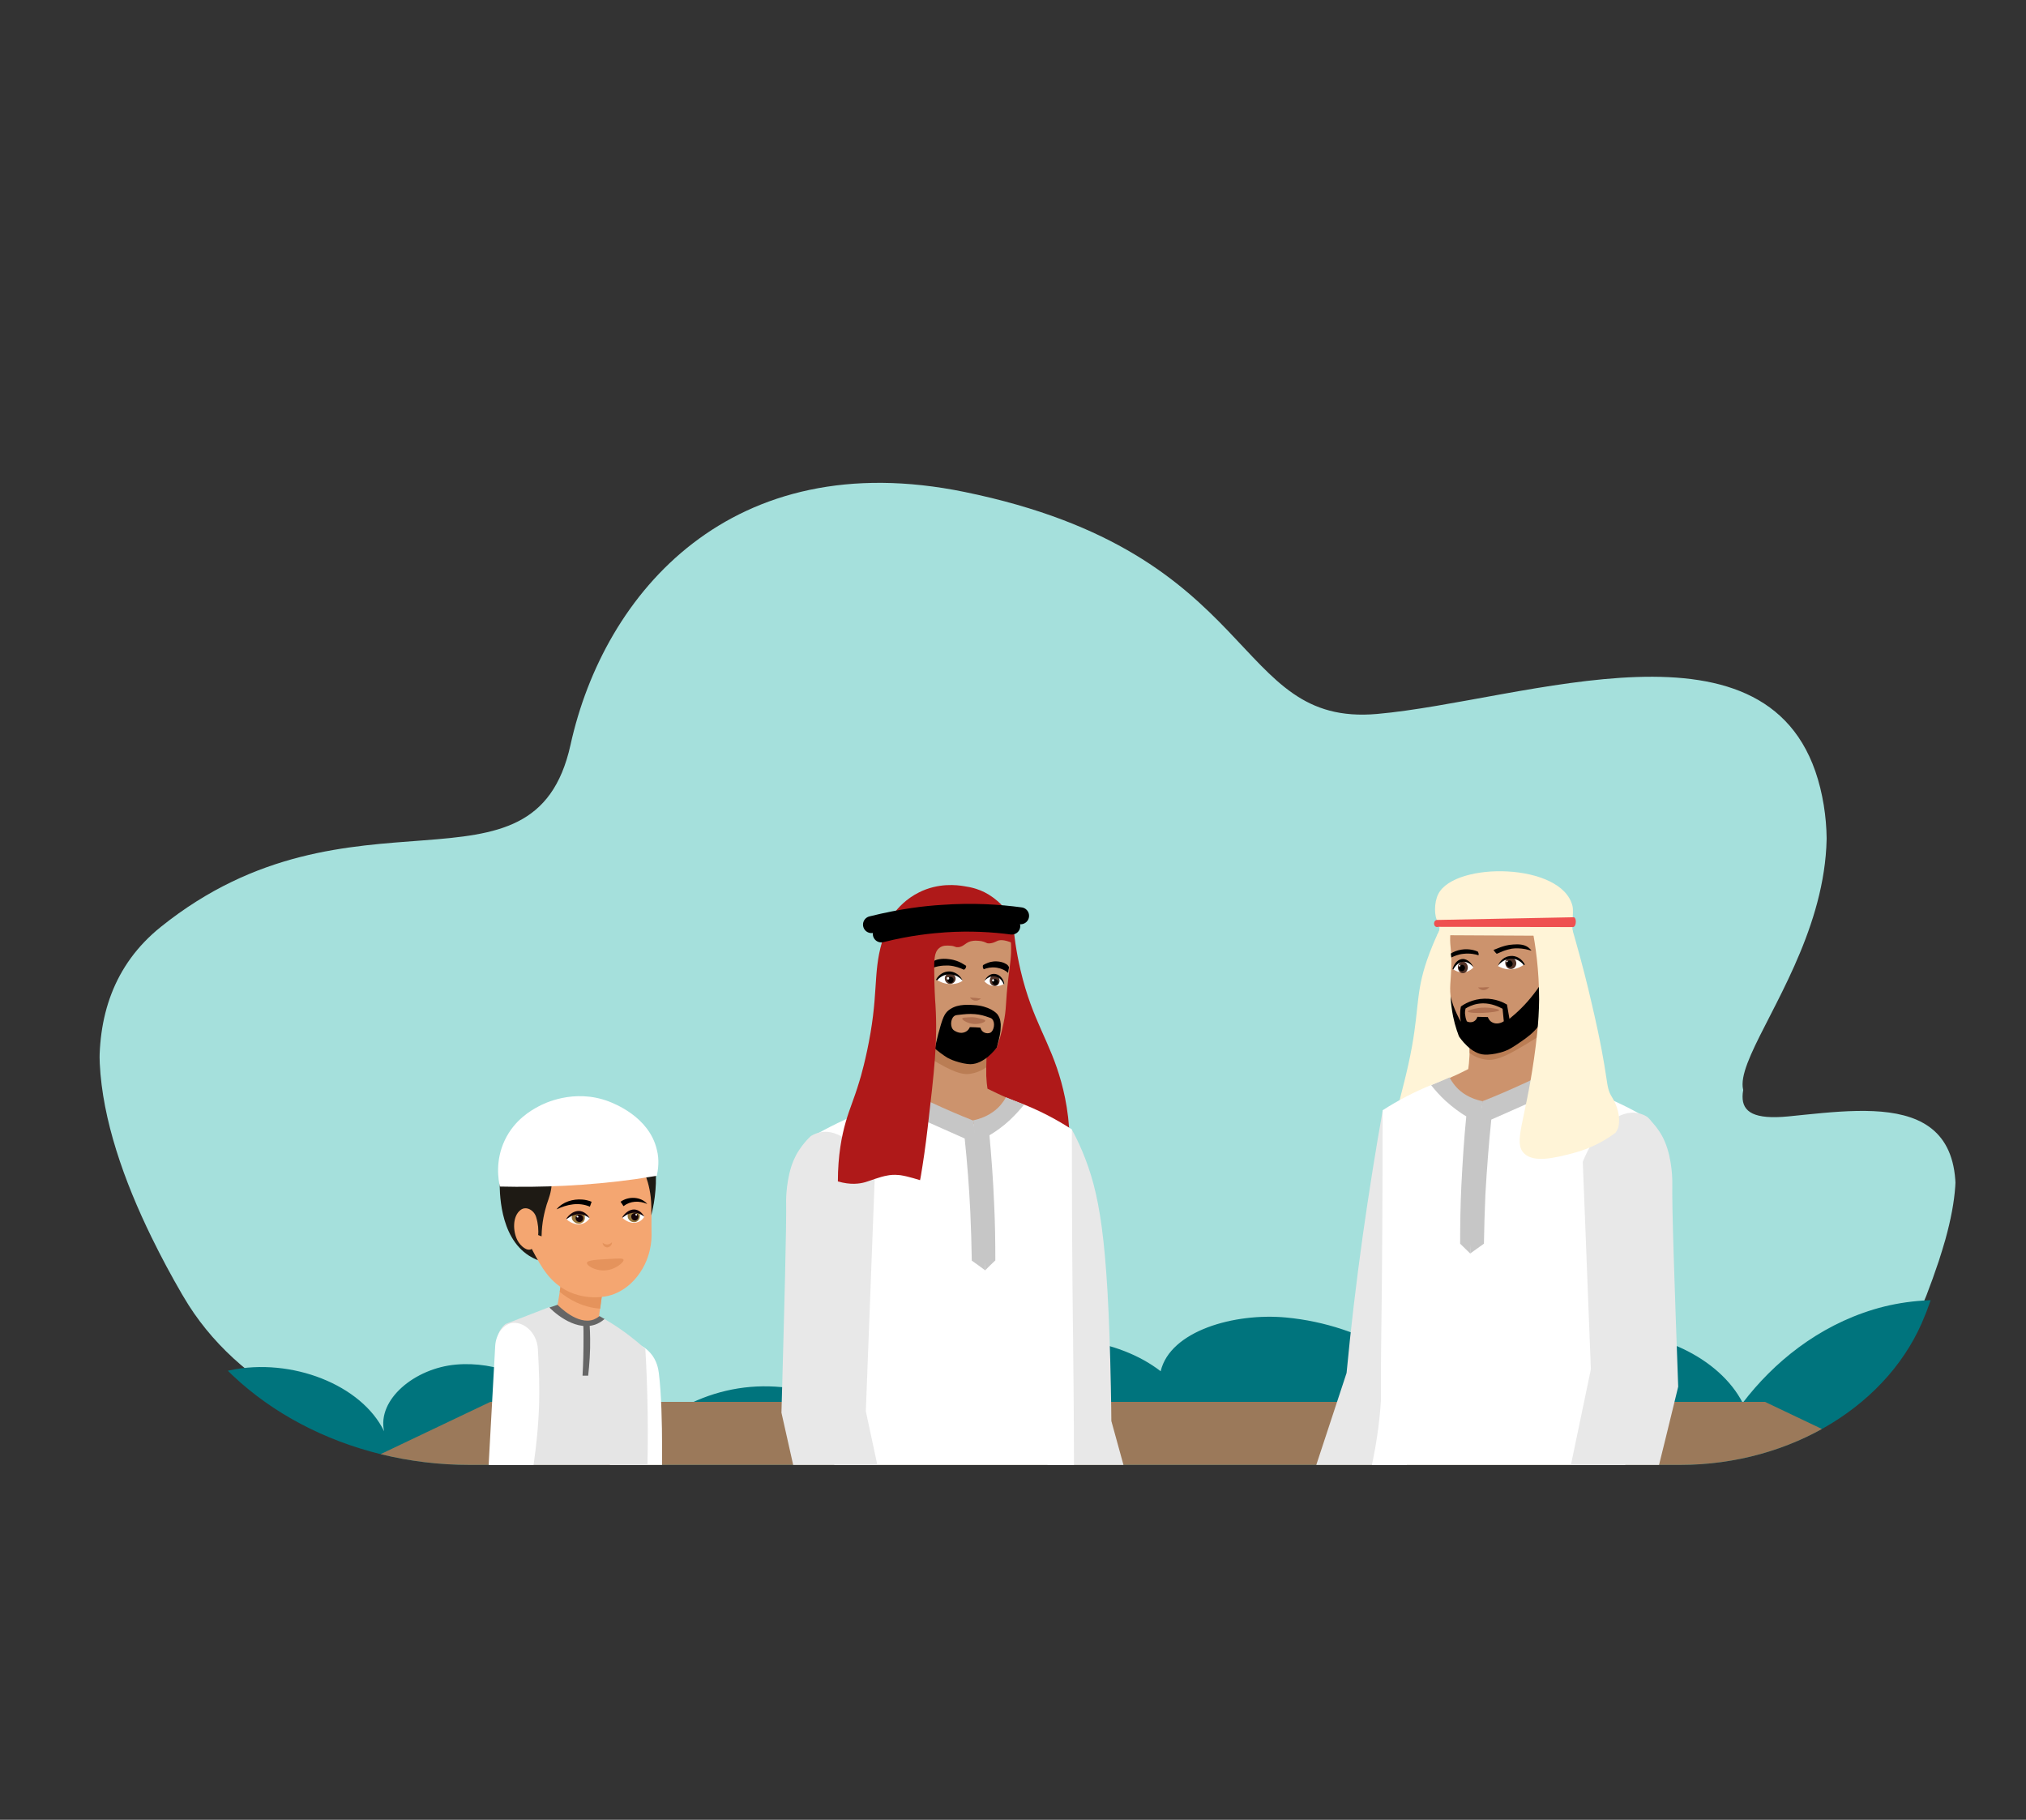 <?xml version="1.0" encoding="utf-8"?>
<!-- Generator: Adobe Illustrator 26.0.1, SVG Export Plug-In . SVG Version: 6.00 Build 0)  -->
<svg version="1.1" id="Layer_1" xmlns="http://www.w3.org/2000/svg" xmlns:xlink="http://www.w3.org/1999/xlink" x="0px" y="0px"
	 viewBox="0 0 826 742" style="enable-background:new 0 0 826 742;" xml:space="preserve">
<rect x="0" y="0" width="826" height="742" fill="#333333" stroke="none"/>
<style type="text/css">
	.st0{clip-path:url(#SVGID_00000137104102233073531300000005899530332470506397_);fill:#A5E0DC;}
	.st1{clip-path:url(#SVGID_00000137104102233073531300000005899530332470506397_);}
	.st2{fill:#00747D;}
	.st3{clip-path:url(#SVGID_00000137104102233073531300000005899530332470506397_);fill:#9B795A;}
	
		.st4{clip-path:url(#SVGID_00000137104102233073531300000005899530332470506397_);fill:url(#SVGID_00000096039068994915637030000001418656554879728294_);}
	.st5{fill:#FFFFFF;}
	.st6{fill:#E5E5E5;}
	.st7{fill:#F4A671;}
	.st8{fill:#E5935C;}
	.st9{fill:#1E1A14;}
	.st10{fill:#96753B;}
	.st11{fill:#140408;}
	.st12{fill:#666666;}
	.st13{fill:#FFF4D7;}
	.st14{fill:#E8E8E8;}
	.st15{fill:#CC936D;}
	.st16{fill:#BA7D54;}
	.st17{fill:#C6C6C6;}
	.st18{fill:#AF7151;}
	.st19{fill:#513328;}
	.st20{fill:#EF5050;}
	.st21{fill:#AF1919;}
	.st22{fill:none;stroke:#000000;stroke-width:6.907;stroke-linecap:round;stroke-linejoin:round;stroke-miterlimit:10;}
</style>
<g>
	<defs>
		<path id="SVGID_1_" d="M793.1,511.7c-0.8,2.8-1.7,5.8-2.7,9c-1.6,4.9-3.3,9.7-5,14.2c-0.2,0.4-0.3,0.8-0.5,1.2
			c-14.1,36.5-54.5,61.2-100,61.2c0,0-339.1,0-493.3,0c-49.8,0-95.2-24-116.8-61.8c-0.2-0.4-0.4-0.7-0.6-1.1
			c-4.3-7.6-8.5-15.5-12.4-23.7c-22.5-47-35.1-101.6,3.8-132.8c77.9-62.5,152.1-6.8,167-74.2c13.7-62.2,65.8-122.6,160.7-103.1
			c121.8,25,108.4,95.8,168.2,90.5c59.8-5.3,162.1-44.9,180.6,30.1c18.5,75-68.2,139.3-13,134C765.4,451.6,811.6,443.9,793.1,511.7z
			"/>
	</defs>
	<clipPath id="SVGID_00000041987986280770581030000012383636630846999982_">
		<use xlink:href="#SVGID_1_"  style="overflow:visible;"/>
	</clipPath>
	<path style="clip-path:url(#SVGID_00000041987986280770581030000012383636630846999982_);fill:#A5E0DC;" d="M793.1,505.5
		c-0.8,2.8-1.7,5.7-2.7,8.8c-1.6,4.8-3.3,9.5-5,13.9c-0.2,0.4-0.3,0.8-0.5,1.2c-14.1,35.8-54.5,59.9-100,59.9c0,0-339.1,0-493.3,0
		c-49.8,0-95.2-23.5-116.8-60.6c-0.2-0.3-0.4-0.7-0.6-1c-4.3-7.4-8.5-15.2-12.4-23.2c-22.5-46-35.1-99.6,3.8-130.2
		c77.9-61.3,152.1-6.7,167-72.8c13.7-61,65.8-120.2,160.7-101.1c121.8,24.5,108.4,93.9,168.2,88.7c59.8-5.2,162.1-44,180.6,29.5
		c18.5,73.5-68.2,136.6-13,131.4C765.4,446.5,811.6,439,793.1,505.5z"/>
	<g style="clip-path:url(#SVGID_00000041987986280770581030000012383636630846999982_);">
		<path class="st2" d="M-0.3,626.2c-6.3-9.4-7.1-21.3-0.6-30.8s20.9-15.8,34.2-13.7s23.5,13.2,20.3,23.6
			c-3.2-20.1,15.1-41.3,40.2-46.6s53.7,6,62.8,24.9c-2.9-13,12.5-25.7,29.2-27.2c16.7-1.5,32.9,5.8,43.5,15.9
			c10.6,10.1,16.5,22.6,22.3,35c3.5-21.2,27.3-39.5,54.3-41.8s54.5,11.5,62.8,31.6c-1.3-19.3,13.8-38.8,36.3-47
			c22.5-8.2,50.9-4.4,68.2,9c3.9-16.5,30.1-23.9,51.2-21.9c31.5,3,59.9,20.3,71.2,43.5c5.7-19.6,28.8-35.6,54.2-37.5
			c25.4-1.9,51.2,10.3,60.7,28.8c12.6-16.5,30.6-31.2,53.4-38.1c22.8-6.9,50.7-4.6,67.8,8.6c17.1,13.3,19.1,38,1.2,51.2
			c-14.3,10.6-35.6,11.6-54.8,14.5c-56.7,8.4-112.1,37.3-167.6,26.3c-18.2-3.6-35.4-11.5-54.3-11.3c-26.4,0.4-53.3,16.6-77.3,8.3
			c-9.1-3.1-16.4-9.6-26.2-11.1c-12.8-1.9-24.8,5.1-36.4,9.9c-32.2,13.4-73.6,11-102.2-5.9c-44.2,17.5-93.7,26.3-142.8,25.5
			c-37-0.6-73.6-6.7-110.7-5.6C47.5,644.9,34,646.2,21,644c-13-2.2-25.7-8.9-28.7-19.1"/>
	</g>
	<polygon style="clip-path:url(#SVGID_00000041987986280770581030000012383636630846999982_);fill:#9B795A;" points="784.9,602.7 
		134.6,602.7 199.9,571.6 719.6,571.6 	"/>
	
		<linearGradient id="SVGID_00000052084378806633725030000005604705489326372794_" gradientUnits="userSpaceOnUse" x1="736.527" y1="738.992" x2="736.527" y2="738.992">
		<stop  offset="0.412" style="stop-color:#E3F4FF"/>
		<stop  offset="0.643" style="stop-color:#E0F3FF"/>
		<stop  offset="0.814" style="stop-color:#D7EEFF"/>
		<stop  offset="0.966" style="stop-color:#C7E7FF"/>
		<stop  offset="0.971" style="stop-color:#C6E7FF"/>
	</linearGradient>
	
		<path style="clip-path:url(#SVGID_00000041987986280770581030000012383636630846999982_);fill:url(#SVGID_00000052084378806633725030000005604705489326372794_);" d="
		M736.5,739"/>
	<g style="clip-path:url(#SVGID_00000041987986280770581030000012383636630846999982_);">
		<g>
			<g>
				<g>
					<g>
						<g>
							<g>
								<path class="st5" d="M248.6,596.3c0.4,9.1,1.4,17.1,2,21.4c1.5,10.1,3.5,18.5,5.2,24.6c0.4,0.3,5.5,3.5,10.8,1.1
									c3.1-1.4,4.6-3.8,5.1-4.8c-2-12.5-2.2-22.6-2-29.5c0,0,1-32.8-1.1-49.3c-0.2-1.6-0.8-5.2-3.5-8.2c-0.7-0.8-3.2-3.3-5.3-3.2
									C253.1,549,247.6,574.8,248.6,596.3z"/>
								<path class="st6" d="M261.2,645.1c1.3-12.9,2.2-26.7,2.6-41.1c0.6-19.2,0.3-37.3-0.7-54c-4-3.6-8.8-7.4-14.5-10.9
									c-1.6-1-3.1-1.8-4.7-2.6c-1.7-0.9-3.7-1.8-6.1-2.5c-5.7-1.7-10.8-1.4-14-1c-5.9,2.3-11.7,4.5-17.6,6.8
									c-0.7,0.5-2,1.7-2.8,3.6c-0.4,0.9-0.5,1.8-0.6,2.4c-1.9,32.7-3.8,65.4-5.8,98.1C218.5,644.3,239.9,644.7,261.2,645.1z"/>
							</g>
							<g>
								<g>
									<path class="st7" d="M228.9,522.1c5.7,0.7,11.4,1.5,17,2.2c-0.7,4.9-1.3,9.8-2,14.8c-1.5,0.4-5.4,1.1-9.8-0.5
										c-3.8-1.4-6.1-3.8-7.1-4.9C227.8,529.8,228.3,525.9,228.9,522.1z"/>
									<path class="st8" d="M244.7,533.6c0.4-2.7,0.7-5.5,1.1-8.2c-5.5-2.3-11-4.6-16.5-6.9c-0.3,2.7-0.7,5.5-1.1,8.2
										c1.6,1.4,3.9,3,6.9,4.4C239,532.9,242.4,533.4,244.7,533.6z"/>
									<path class="st9" d="M239.2,449.6c3.1,0.3,8.1,0.9,13.1,4c12.4,7.6,15.7,24.1,14.3,35.4c-0.3,2.9-1,5.1-1.4,6.6
										c0,0,0,0.1-0.1,0.1c-0.7,1-1.4,2-2.1,3c-2.4,3.3-4.9,6.2-7.3,8.7c-9.8-7.3-35,6.9-35,6.9c-1.3-0.4-3.1-1.1-5-2.3
										c-12.3-7.8-12-26.7-12-31c0.1-5.5,0.2-11.5,4.2-17.8c3.9-6.2,9.2-9.1,11.2-10.2C227.6,448.4,235.7,449.2,239.2,449.6z"/>
									<path class="st7" d="M265.6,498.9c-0.1-11.9,1.1-13,0.6-19.8c-0.2-3.2-0.9-7.9-3-13.6c0-0.1,0.1-0.5,0-0.9
										c-0.8-5.6-18.8-10.8-33.5-6.8c-3.4,0.9-9.3,3.1-15.5,8.6c-1.4,3.2-3.1,8.1-3.7,14.3c-1.3,13.8,4,24.2,6.6,29.1
										c3.5,6.6,7.1,13.4,15.1,17c4.7,2.1,9.2,2.3,12.1,2.1c1-0.1,2.8-0.2,5-0.9c6.8-2.2,10.5-7.4,11.7-9.2c3-4.4,3.9-8.7,4.3-11
										C265.8,504.7,265.6,503.2,265.6,498.9z"/>
									<g>
										<path d="M240.5,492c-4.5-1.9-9.2-1-13.6,1.1c2.5-3.1,6.7-4.3,10.5-4c1.3,0.1,2.6,0.4,3.8,0.9L240.5,492L240.5,492z"/>
									</g>
									<g>
										<path d="M253,490c3.2-2.3,8.2-2.2,10.9,0.9c-3.3-1.4-6.9-1.3-9.7,0.9C254.2,491.7,253,490,253,490L253,490z"/>
									</g>
									<path class="st9" d="M223.6,475.1c0.7,1.9,1.4,4.6,1.3,7.9c-0.2,3.3-1.1,5.4-2,8.1c-0.9,3-2,7.3-2.1,13
										c-2.1-0.7-6.4-2.6-9.6-6.9c-0.9-1.2-2.4-4.3-3.9-10.4c-0.7-2.8-2.7-14.3,3.3-24c8.7-13.9,29.6-17.6,42.5-10.6
										c2.7,1.5,4.6,3.2,5.9,4.5c12.9,13.2,7.4,35.4,6.5,38.9c0.1-2.1,0.1-4.7-0.2-7.5c-0.5-4.4-1.7-8-2.8-10.6
										c-0.4,0.2-1.2,0.5-2.2,0.9c-4.2,1.5-16.7,5.3-30,0.1C228.7,477.9,226.3,476.8,223.6,475.1z"/>
									<g>
										<g>
											<path class="st8" d="M249.5,506.5c0.1,1.2-1.1,2.2-2.1,2.1c-0.9-0.1-1.7-0.9-1.7-1.9c0.1,0.1,0.9,0.8,2.1,0.7
												C248.7,507.3,249.3,506.7,249.5,506.5z"/>
										</g>
									</g>
									<g>
										<path class="st7" d="M218.6,496.3c-0.8-2.8-4-4.7-6.3-3c-3.5,2.6-3.2,8.9-1.3,12.5c1.2,2.2,4,4.8,6,3.3
											C219.6,507.1,220.2,501.5,218.6,496.3z"/>
									</g>
									<g>
										<path class="st8" d="M239.3,514.9c-0.2,1.1,3.3,3.2,6.9,3.1c4.4,0,8.4-3.4,8-4.4c-0.2-0.6-2-0.5-5.5-0.3
											C243.2,513.6,239.5,513.8,239.3,514.9z"/>
									</g>
								</g>
								<g>
									<g>
										<path class="st5" d="M240.4,496.7c-0.4,0.6-1.2,1.6-2.5,2.1c-2.2,0.9-4.9,0.2-7-1.7c0.5-0.5,1.5-1.4,3-2
											c0.9-0.3,2.1-0.8,3.6-0.4C239.1,495.1,240.1,496.3,240.4,496.7z"/>
										<path class="st10" d="M238.3,495.5c0.3,0.9,0.2,1.8-0.3,2.5c-0.4,0.4-1,0.8-1.5,0.9c0,0,0,0,0,0c0,0-0.6,0.1-1.4-0.1
											c-0.6-0.2-1.9-1-2-2.3c0-0.7,0.3-1.2,0.4-1.3c0.8-1.1,2.7-1.4,3.9-0.6C237.9,494.9,238.2,495.3,238.3,495.5z"/>
										<path class="st11" d="M237.7,496.2c0.3,0.7-0.2,1.4-0.2,1.4c-0.3,0.4-0.7,0.6-0.8,0.6c0,0,0,0,0,0c0,0-0.4,0.1-0.8,0
											c-0.2,0-0.8-0.2-1.1-0.9c0-0.1-0.3-0.7,0-1.3c0.4-0.8,1.5-0.9,2.2-0.6C237.1,495.5,237.6,495.7,237.7,496.2z"/>
										<path class="st5" d="M235.8,496c0.1,0.2,0,0.3,0,0.3c-0.1,0.1-0.2,0.1-0.2,0.1c0,0,0,0,0,0c0,0-0.1,0-0.2,0
											c-0.1,0-0.2-0.1-0.3-0.2c0,0-0.1-0.2,0-0.3c0.1-0.2,0.4-0.2,0.5-0.1C235.7,495.9,235.8,495.9,235.8,496z"/>
										<path class="st11" d="M240.4,496.7c-0.2-0.3-1.4-2.5-3.8-2.9c-3.4-0.5-5.9,3.1-5.7,3.3c0.1,0.2,2.2-2.1,5.3-2
											C237.9,495.1,239.3,495.9,240.4,496.7z"/>
									</g>
								</g>
								<g>
									<g>
										<path class="st5" d="M262.7,496.1c-0.4,0.6-1.1,1.6-2.4,2.1c-2.1,0.9-4.6,0.2-6.6-1.7c0.5-0.5,1.4-1.4,2.8-2
											c0.8-0.3,2-0.8,3.4-0.5C261.5,494.5,262.4,495.6,262.7,496.1z"/>
										<path class="st10" d="M260.7,494.8c0.4,0.9,0.2,1.9-0.3,2.6c-0.3,0.4-0.9,0.8-1.4,0.9c0,0,0,0,0,0c0,0-0.6,0.1-1.3-0.1
											c-0.7-0.2-1.7-1-1.8-2.2c0-0.2-0.1-0.8,0.3-1.4c0.7-1.1,2.5-1.3,3.7-0.6C260.3,494.3,260.6,494.6,260.7,494.8z"/>
										<path class="st11" d="M260.2,495.6c0.3,0.7-0.2,1.4-0.2,1.4c-0.3,0.4-0.7,0.6-0.7,0.6c0,0,0,0,0,0c0,0-0.3,0.1-0.7,0
											c-0.2,0-0.8-0.2-1.1-0.9c0-0.1-0.3-0.7,0-1.3c0.4-0.8,1.4-0.9,2.1-0.6C259.6,494.9,260,495.1,260.2,495.6z"/>
										<path class="st5" d="M259.7,495.2c0.1,0.2,0,0.3,0,0.3c-0.1,0.1-0.2,0.1-0.2,0.1c0,0,0,0,0,0c0,0-0.1,0-0.2,0
											c0,0-0.2-0.1-0.2-0.2c0,0-0.1-0.2,0-0.3c0.1-0.2,0.3-0.2,0.5-0.1C259.6,495.1,259.7,495.1,259.7,495.2z"/>
										<path class="st11" d="M262.7,496.1c-0.2-0.3-1.3-2.5-3.6-2.9c-3.2-0.5-5.6,3.1-5.4,3.3c0.1,0.2,2.1-2.1,5-2
											C260.3,494.5,261.6,495.3,262.7,496.1z"/>
									</g>
								</g>
							</g>
						</g>
					</g>
				</g>
			</g>
			<path class="st5" d="M208.4,539.5c-3.3,0.7-6.2,4.5-6.5,9.2c-1.5,27.8-3.1,55.6-4.6,83.3c-0.1,4.8-0.3,9.7-0.4,14.5
				c5.5-0.9,11-1.9,16.5-2.8c-0.1-16.8,1.6-30.3,3.1-39.6c4-24.8,3.7-37.3,2.8-54C218.9,542.8,212.8,538.5,208.4,539.5z"/>
		</g>
		<path class="st12" d="M244.4,536.6c-0.8,0.7-1.6,1.1-2.3,1.4c-6.6,2.5-14.4-5.6-14.8-6c-0.6,0.2-1.1,0.4-1.7,0.6
			c-0.5,0.2-1.1,0.3-1.6,0.5c0.4,0.5,9.7,10,18.6,7c1.2-0.4,2.5-1.1,3.9-2.3C245.8,537.4,245.1,537,244.4,536.6z"/>
		<path class="st12" d="M240.4,540.4c0.1,1.8,0.2,3.6,0.2,5.4c0.1,5.4-0.3,10.5-0.8,15.1c-0.8,0-1.5,0-2.3,0
			c0.3-5,0.4-10.2,0.4-15.5c0-2,0-3.9-0.1-5.8C238.7,539.9,239.5,540.1,240.4,540.4z"/>
		<path class="st5" d="M267.8,479.4c-2.9,0.5-5.9,0.9-8.9,1.4c-19.5,2.7-37.9,3.4-55.1,3c-0.6-2.6-2-10.5,2-18.9
			c4-8.4,10.8-12.2,13.8-13.8c2-1.1,14.4-7.4,28.6-2c2,0.8,16.5,6.2,19.6,19.7C268.9,473,268.3,476.9,267.8,479.4z"/>
	</g>
	<g style="clip-path:url(#SVGID_00000041987986280770581030000012383636630846999982_);">
		<path class="st13" d="M586.9,379.2c18-2.7,25.2,1.2,28.5,5.1c10.9,13.4,0.4,51,6.3,62.3c1.1,2,1.7,2.6,1.4,3.2
			c-1.8,3.5-9.4,5.8-16.9,7.5c-27.8,6.5-31.5,11.1-35.2,8c-5.7-4.7,0.8-17,4.7-38.8c3-16.9,1.5-23.1,7.1-37.8
			C584.3,384.7,585.8,381.4,586.9,379.2z"/>
		<g>
			<path class="st14" d="M526,629.5c4.8,3.2,13.2,7.9,24.4,10.2c9.4,1.9,17.4,1.4,22.8,0.7c-0.6-24.8,0-52.7,3-83
				c2.5-25.3,6.2-48.6,10.5-69.6c-0.7-4.8-2.7-14.5-10.1-23.7c-4.5-5.6-9.3-9.1-12.9-11.2c-2.9,16.3-5.6,33.3-8.1,50.9
				c-2.7,19.3-4.9,38-6.6,56C541.4,583,533.7,606.2,526,629.5z"/>
			<path class="st5" d="M665.4,638.2c-0.3-5-0.4-5.5-2.4-35.4c-2-29.8-3-44.7-3.1-45.7c-2.9-30.3,5.4-36.5,8.8-91
				c0.3-5,0.5-9.1,0.6-11.5c-6.9-3.9-15.4-7.9-25.3-11.4c-1.2-0.4-2.4-0.8-3.5-1.2c-4.3-1.4-8.5-2.5-12.4-3.5
				c-6.9-1.6-13.3-2.6-18.8-3.3c-6.4,1-14.2,2.8-22.7,6c-9.4,3.5-17,7.7-22.9,11.5c0,35.9-0.2,61.8-0.4,79.5c0,0.7-0.1,3.7-0.1,7.7
				c-0.2,13-0.2,23.7-0.2,31.3c-0.6,9.3-2.1,20.4-5.2,32.6c-3.3,13.1-7.6,24.1-11.7,33C585.8,637.3,625.6,637.7,665.4,638.2z"/>
			<path class="st14" d="M664,647.1c-3.8,0.1-8.1,0.1-12.7-0.4c-8-0.8-14.8-2.6-20.3-4.4c5.9-28,11.8-56,17.6-84
				c-1.1-28.2-2.2-56.4-3.3-84.6c5-12.5,13.4-20.6,21.2-20c1.4,0.1,3.2,0.5,5.1,1.7c0.4,0.4,1,0.9,1.6,1.7c2.6,2.9,4.4,5.6,5.5,8.3
				c3.2,7.3,3.1,16.6,3.1,16.6c-0.2,10.7,0.9,41.3,2.4,83.4C677.6,592.7,670.8,619.9,664,647.1z"/>
			<path class="st15" d="M636.4,442.2l-26.5,10.8c-8.6-3.5-17.3-7.1-25.9-10.6c2.1-0.8,4.4-1.7,6.6-2.7c2.8-1.2,5.5-2.5,8-3.8
				c0.2-1.3,0.4-3.1,0.5-5.3c0.1-1.6,0-2.8,0-3.5c0-4.3-0.1-8.5-0.3-12.5c3.9-0.2,8-0.5,12.3-1c1.6-0.2,2.9-0.3,4.3-0.5
				c3.4-0.5,8.4-1.7,14.5-4.6c0.1,9.4,0.2,18.7,0.3,28.1c0.4,0.7,1,1.5,1.8,2.4C633.5,440.7,635.2,441.6,636.4,442.2z"/>
			<path class="st16" d="M629.9,421.1c-1.9,1.1-4.7,2.8-8.1,4.9c-5.4,3.2-11.1,6.6-15.5,6.1c-3.1-0.3-5.4-1.5-7.1-2.7
				c0-4.3-0.1-8.5-0.3-12.5c3.8-0.1,7.9-0.4,12.3-1c2.1-0.3,3.1-0.3,4.3-0.5c3.2-0.5,7.9-1.8,13.5-5.3
				C629.2,413.8,629.6,417.5,629.9,421.1z"/>
			<path class="st17" d="M640.5,442.1c-10.8,4.8-21.7,9.6-32.5,14.4c-1,9.7-1.8,19.9-2.4,30.5c-0.3,6.9-0.5,13.6-0.6,20.1
				c-1.9,1.3-3.7,2.7-5.6,4c0.2-8.2,0.5-16.7,1.1-25.4c0.9-12.9,2.2-25.2,3.9-36.7c5.7-2.2,11.6-4.8,17.7-7.6c2-0.9,4-1.9,5.9-2.9
				C632.1,439.5,636.2,440.7,640.5,442.1z"/>
			<path class="st17" d="M583.5,442.5c1.6,2,3.5,4.2,5.9,6.4c3,2.7,5.9,4.8,8.4,6.3c-0.9,9-1.5,18.4-2,28.2
				c-0.4,8.2-0.5,16.1-0.5,23.7c1.4,1.3,2.7,2.7,4.1,4c1.7-20.7,3.3-41.4,5-62.1c-2.4-0.5-7.6-1.9-11.3-6.5
				c-0.9-1.1-1.6-2.2-2.1-3.2C588.5,440.4,586,441.5,583.5,442.5z"/>
			<path class="st15" d="M627.5,418c-2.1,2.9-4.9,4.9-7.2,6.6c-0.1,0.1-0.2,0.1-0.3,0.2c-0.7,0.4-6.1,3.7-11.7,4.6
				c-1,0.2-1.7,0.2-2.4,0.1c-1.9-0.1-3.3-0.7-4.1-1.1c-3.6-1.6-6.4-5.1-7-5.9c-0.5-2.3-1.2-5.8-2.1-10c-0.3-1.3-0.5-2.1-0.6-2.7
				c0,0,0,0,0,0c-0.2-1.1-0.3-1.2-0.4-1.7c-1-5.5-0.1-7.9,0-14.5c0.2-7.6-0.9-7.7-0.3-13.9c0.5-5.3,1.5-7.5,2.8-9.3
				c2.1-2.8,4.9-4.2,6.6-5.1c1.7-0.8,4.2-2,7.5-2c1.4,0,2.9,0.2,7,1.8c5,1.9,7.4,2.9,9,4c3.1,2.2,3.9,5.7,5.1,22.1
				c0.2,2.7,0.4,5.2,0.5,7.3C630.5,411.6,629.8,414.8,627.5,418z"/>
			<g>
				<g>
					<path class="st18" d="M598.4,412.4c0.1,0.6,3.9,0.7,6.2,0.6c2.8-0.1,6.6-0.6,6.6-1.1c0-0.5-2.6-0.8-3.4-0.9c-3-0.4-5.2,0-6,0.2
						C601.4,411.2,598.4,411.9,598.4,412.4z"/>
				</g>
				<path class="st18" d="M602.6,402.6c0.2,0.3,0.9,1,2,1.1c1.4,0.1,2.4-1,2.6-1.2c-0.9,0-1.8,0-2.6,0.1
					C603.9,402.6,603.3,402.6,602.6,402.6z"/>
				<g>
					<path class="st5" d="M610.7,393.9c1.5-2.8,4.1-4.3,6.5-3.9c2.5,0.5,3.9,2.8,4.2,3.3c-0.9,0.6-2.6,1.7-4.9,1.9
						C613.8,395.5,611.7,394.4,610.7,393.9z"/>
					<g>
						<path class="st19" d="M618.2,392.8c0,1.3-1.1,2.4-2.3,2.3c-1.3,0-2.2-1.2-2.2-2.5c0-1.3,1.1-2.4,2.3-2.3
							C617.2,390.4,618.2,391.5,618.2,392.8z"/>
						<path d="M616.7,393c0,0.7-0.6,1.3-1.3,1.3c-0.7,0-1.2-0.6-1.2-1.4c0-0.7,0.6-1.3,1.3-1.3C616.1,391.6,616.7,392.3,616.7,393z"
							/>
						<path class="st5" d="M614.7,392c0,0.2-0.1,0.3-0.3,0.3s-0.3-0.1-0.3-0.3c0-0.2,0.1-0.3,0.3-0.3S614.7,391.9,614.7,392z"/>
					</g>
					<path d="M610.7,393.8c0.1-0.2,2.5-3.3,6.1-2.9c2.5,0.3,4.1,2.1,4.4,2.6c0.1,0,0.2-0.1,0.3-0.1c0.1,0,0.1-0.1,0.2-0.1
						c-1.2-2.4-3.6-3.8-6-3.5C613.5,390,611.6,391.5,610.7,393.8z"/>
				</g>
				<g>
					<path class="st5" d="M600.7,394.5c-1.4-2.5-3.6-3.7-5.4-3c-1.9,0.7-2.8,3.2-2.9,3.7c0.8,0.5,2.2,1.3,4,1.3
						C598.5,396.4,600,395.2,600.7,394.5z"/>
					<g>
						<path class="st19" d="M594.4,394.8c0.2,1.3,1.2,2.2,2.3,2c1.1-0.2,1.9-1.4,1.7-2.7c-0.2-1.3-1.2-2.2-2.3-2
							C595,392.3,594.2,393.5,594.4,394.8z"/>
						<path d="M594.8,394.9c0.1,0.7,0.7,1.2,1.4,1.1c0.7-0.1,1.1-0.8,1.1-1.5c-0.1-0.7-0.7-1.2-1.4-1.1
							C595.2,393.5,594.7,394.2,594.8,394.9z"/>
						<path class="st5" d="M594.8,393.8c0,0.2,0.2,0.3,0.3,0.3c0.2,0,0.3-0.2,0.3-0.4c0-0.2-0.2-0.3-0.3-0.3
							C594.9,393.4,594.8,393.6,594.8,393.8z"/>
					</g>
					<path d="M600.7,394.4c-0.1-0.2-2.2-2.9-5-2.1c-1.9,0.6-2.9,2.5-3.2,3c-0.1,0-0.1,0-0.2-0.1c0,0-0.1,0-0.1-0.1
						c0.7-2.5,2.4-4.1,4.3-4.1C598.2,391.1,599.8,392.4,600.7,394.4z"/>
				</g>
				<path d="M611.8,386.2c1.2-0.4,2.9-1,5.2-1.1c1.9-0.1,4.2-0.2,6.1,1.2c0.6,0.5,1.1,1,1.3,1.3c-0.7-0.2-1.6-0.4-2.5-0.6
					c-2.1-0.4-4-0.4-5.5-0.2c-1,0.2-2.3,0.5-3.6,1c-1,0.4-1.8,0.8-2.6,1.1c-0.3-0.3-0.6-0.6-0.9-1c-0.1-0.2-0.3-0.4-0.4-0.6
					C609.7,387.1,610.6,386.6,611.8,386.2z"/>
				<g>
					<path d="M591.7,390.4c1.1-0.5,2.8-1.3,5-1.5c2.7-0.3,4.9,0.2,6.1,0.6c0-0.2,0.1-0.5,0-0.8c-0.1-0.3-0.2-0.6-0.3-0.7
						c-1.1-0.5-3.6-1.3-6.7-0.8c-1.9,0.3-3.4,1-4.3,1.6C591.6,389.3,591.6,389.9,591.7,390.4z"/>
				</g>
				<path d="M629.8,398.7c-1.3,2.1-2.7,4.3-4.5,6.6c-3.3,4.3-6.8,7.6-9.9,10.1c-0.3-1.9-0.7-3.9-1-5.8c-1.3-0.8-4.6-2.5-9.2-2.4
					c-4.9,0.1-8.4,2.3-9.6,3.2c-0.1,0.7-0.3,1.6-0.3,2.5c-0.1,1.5,0.1,2.7,0.3,3.7c-1.1-1.9-2.2-4.2-3.2-6.9c-0.4-1.2-0.7-2.4-1-3.5
					c0.1,1.6,0.2,3.3,0.5,5.1c0.6,4.4,1.7,8.1,2.9,11.2c0.5,0.8,4.9,7.3,10.5,7.5c1.5,0.1,4-0.2,6.2-0.8c1.6-0.4,3.2-1.1,3.4-1.2
					c1.6-0.8,4.1-2.5,5.1-3.2c0.1-0.1,0.2-0.1,0.3-0.2c2.3-1.6,5.1-3.6,7.2-6.6C629.8,414.8,630.5,411.6,629.8,398.7z M597.5,411.2
					c1-0.6,2.7-1.5,4.9-1.9c0.2,0,1.1-0.2,2.3-0.2c3.3,0,6.2,1.3,7.9,2.2c0.2,1.7,0.3,3.4,0.5,5.1c0,0,0,0,0,0
					c-1,0.7-2.8,1.3-4.4,0.6c-1.5-0.6-2-2-2.1-2.3c-1.4,0-2.9-0.1-4.3-0.1c0,0.1-0.3,1.4-1.7,2c-0.8,0.3-1.9,0.3-2.6-0.2
					c0,0,0,0,0,0c-0.2-0.5-0.5-1.3-0.6-2.3C597.1,412.8,597.4,411.8,597.5,411.2z"/>
			</g>
		</g>
		<path class="st13" d="M624.7,378.7c5.5,0.2,10.9,0.3,16.4,0.5c0.3,1.1,0.8,2.6,1.3,4.5c2.6,9.2,4.7,17.4,6.5,25.3
			c7.7,32.8,5.2,33.4,8.4,38.5c0.8,1.3,3.4,5.9,2.7,11.1c-0.1,1-0.5,2-1.3,3.2c-3.4,2.6-9.3,6.3-17.4,8.4c-7.4,1.9-15.7,4-19.8,0.2
			c-4.7-4.4,0.2-12.7,3.9-38.6c0.9-6.5,2-14.5,2.1-24.2C627.5,395.3,626,385.4,624.7,378.7z"/>
		<g>
			<path class="st13" d="M585.9,381.3c1.3-1.6,1.2-3.9,0.3-5.4c-1.5-2.2-1.6-7.9,0.2-11.4c6.8-13.3,50.4-12.8,54.7,4.9
				c0.7,3-0.8,8.5,0.5,12.2L585.9,381.3z"/>
			<path class="st20" d="M585.7,375.1c-1.7,0.5-1.2,3.4,0.7,2.8l55,0.1c1.4-0.3,1.4-4.1,0.1-4L585.7,375.1z"/>
		</g>
	</g>
	<g style="clip-path:url(#SVGID_00000041987986280770581030000012383636630846999982_);">
		<path class="st21" d="M413,376.3c0.4,4.5,1.2,11.3,3.1,19.4c4.9,20.8,12,28.7,16.6,45.6c2.1,7.6,4.2,18.9,3.2,33.6
			c-12-0.2-24.1-0.4-36.1-0.6c-1.4-32.4-2.8-64.9-4.2-97.3C401.4,376.7,407.2,376.5,413,376.3z"/>
		<path class="st14" d="M470.7,643c-6.7,2.7-17.8,5.9-31.3,4.4c-4.4-0.5-8.4-1.4-11.8-2.4c0.6-24.4,0-51.9-2.9-81.7
			c-2.4-24.9-6.1-47.8-10.4-68.4c0.7-4.7,2.7-14.2,10-23.3c4.4-5.5,9.2-9,12.7-11c1.1,2,2.6,4.9,4.2,8.7
			c6.9,16.5,10.5,34.3,11.7,96.3c0.1,5.8,0.2,10.7,0.2,13.8C458.9,600.5,464.8,621.8,470.7,643z"/>
		<path class="st5" d="M439.8,742V741c0-5.7,0-11.1-0.1-16.3c-0.1-10.9-0.2-18.5-0.2-19.5c-0.1-8.9,2.6-26.1,15.3-62.2
			c-5.6-11.3-11.2-22.5-16.9-33.8c0-14.3-0.1-35.7-0.4-62.9c0-2.5-0.1-5-0.1-7.6c-0.2-17.4-0.4-42.9-0.4-78.2
			c-5.7-3.7-13.2-7.9-22.5-11.3c-8.4-3.1-16.1-4.9-22.3-5.9c-9.5,1.1-21.3,3.3-34.2,7.8c-9.8,3.4-18.1,7.4-24.9,11.2
			c0.1,2.4,0.3,6.4,0.6,11.3c3.3,53.6,11.6,59.8,8.7,89.5c-0.1,1-1,15.6-3,44.9c-2,29.4-2,29.9-2.3,34.8c-1.5,24.6-1.5,37.8-2.1,64
			c-0.3,11.1-1.1,12.7-2.7,55.2L439.8,742z"/>
		<path class="st14" d="M336.3,654.9c3.5,0.6,9.3,1.2,16.3-0.4c7.6-1.6,13-5,15.9-7.1c-5.2-24-10.4-48-15.5-72
			c1.2-31.4,2.4-62.9,3.6-94.3c-4.9-12.3-13.2-20.2-20.9-19.6c-1.4,0.1-3.1,0.5-5.1,1.7c-0.4,0.4-1,0.9-1.6,1.6
			c-2.6,2.9-4.3,5.6-5.4,8.2c-3.1,7.2-3.1,16.3-3.1,16.3c0.2,10.6-0.7,42.7-1.9,86.7C324.5,602.3,330.4,628.6,336.3,654.9z"/>
		<path class="st15" d="M416.9,450.2c-8.5,3.5-17,7-25.5,10.4c-8.7-3.5-17.4-7.1-26-10.6c2.9-2.1,5.8-4.1,8.7-6.2
			c0.6-8,1.3-16,1.9-24c4.4,0.9,9.2,1.6,14.3,2.2c4.2,0.5,8.3,0.8,12.1,0.9c-0.2,3.9-0.3,8-0.3,12.3c0,0.8,0,1.9,0,3.5
			c0.1,2.2,0.3,4,0.5,5.2c2.5,1.2,5.1,2.5,7.9,3.7C412.6,448.5,414.8,449.4,416.9,450.2z"/>
		<path class="st16" d="M402.4,422.9c-0.2,3.9-0.3,8-0.3,12.3c-1.7,1.2-4,2.3-7,2.7c-2.8,0.3-6.8-0.8-15.2-6
			c-1.4-0.8-3.3-2.1-5.6-3.7c0.3-1.5,0.5-3,0.8-4.5c0.2-1.4,0.4-2.9,0.6-4.2c4.4,1,9.4,2,14.8,2.6
			C394.6,422.4,398.6,422.7,402.4,422.9z"/>
		<path class="st17" d="M358.2,448.6c11.7,5.2,23.4,10.4,35.1,15.6c1,9.5,1.8,19.6,2.3,30c0.3,6.8,0.5,13.4,0.6,19.8
			c1.8,1.3,3.7,2.6,5.5,4c-0.2-8-0.5-16.4-1.1-25c-0.9-12.7-2.2-24.8-3.8-36.1c-5.6-2.2-11.4-4.7-17.4-7.5c-3.4-1.6-6.8-3.2-10-4.9
			c-2,0.6-4,1.3-6.1,2.1C361.5,447.2,359.9,447.9,358.2,448.6z"/>
		<path class="st17" d="M417.5,450.4c-1.5,1.9-3.5,4.1-5.8,6.3c-2.9,2.7-5.8,4.7-8.3,6.2c0.8,8.8,1.5,18.1,1.9,27.7
			c0.4,8,0.5,15.8,0.5,23.3c-1.4,1.3-2.7,2.6-4.1,4c-1.6-20.4-3.3-40.7-4.9-61.1c2.4-0.5,7.4-1.9,11.2-6.3c0.9-1.1,1.6-2.1,2.1-3.1
			C412.5,448.3,415,449.4,417.5,450.4z"/>
		<path class="st15" d="M411.1,398.9c-1.3,10.6-0.6,11.9-2,18.5c-0.9,4.2-1.9,7.6-2.7,9.7c-0.7,0.8-3.6,4-7.2,5.4
			c-0.8,0.3-2.2,0.8-4.1,0.8c-0.7,0-1.4-0.1-2.3-0.3c-5.8-1.3-11.3-5.3-11.3-5.3c-2.2-1.8-5-3.9-6.9-7c-2.4-3.8-2.7-7.6-0.2-26.3
			c2.1-16.1,3.1-19.4,6.3-21.4c1.6-1,4.1-1.8,9-3.4c4.1-1.3,5.5-1.5,6.9-1.4c3.3,0.2,5.6,1.5,7.2,2.4c1.7,1,4.3,2.4,6.2,5.3
			c1.1,1.7,2,4,2.2,9.2C412.4,390.2,411.8,392.7,411.1,398.9z"/>
		<g>
			<g>
				<path class="st18" d="M401.7,416.2c0,0.6-2.4,1.5-4.7,1.3c-2.5-0.2-4.8-1.6-4.7-2.2c0.1-0.4,1-0.4,2.5-0.5
					c2.2-0.2,3.8,0.2,4.4,0.4C400.6,415.5,401.7,415.8,401.7,416.2z"/>
			</g>
			<path class="st18" d="M399.9,407.1c-0.3,0.3-1,0.9-2,0.9c-1.4,0.1-2.3-1.1-2.5-1.3c0.9,0.1,1.7,0.1,2.6,0.2
				C398.6,407,399.3,407.1,399.9,407.1z"/>
			<g>
				<path class="st5" d="M392.5,399.9c-1.5-2.6-4.1-3.9-6.5-3.5c-2.5,0.5-3.8,2.6-4.1,3.1c0.9,0.6,2.6,1.5,4.9,1.7
					C389.5,401.5,391.6,400.5,392.5,399.9z"/>
				<g>
					<path class="st19" d="M385.2,399.1c0.1,1.2,1.1,2.2,2.3,2.1c1.2-0.1,2.2-1.1,2.1-2.3c-0.1-1.2-1.1-2.2-2.3-2.1
						C386.1,396.8,385.1,397.9,385.2,399.1z"/>
					<path d="M386.3,399.6c0,0.7,0.6,1.2,1.3,1.2c0.7,0,1.2-0.6,1.2-1.3c0-0.7-0.6-1.2-1.3-1.2C386.8,398.3,386.3,398.9,386.3,399.6
						z"/>
					<path class="st5" d="M386,398.9c0,0.3,0.2,0.5,0.5,0.5c0.3,0,0.5-0.2,0.5-0.5c0-0.3-0.2-0.5-0.5-0.5
						C386.2,398.4,386,398.6,386,398.9z"/>
				</g>
				<path d="M392.5,399.9c-0.1-0.2-2.5-3-6.1-2.6c-2.5,0.3-4,2-4.3,2.4c-0.1,0-0.2-0.1-0.3-0.1c-0.1,0-0.1,0-0.2-0.1
					c1.1-2.2,3.4-3.6,5.9-3.4C389.7,396.4,391.6,397.8,392.5,399.9z"/>
			</g>
			<g>
				<path class="st5" d="M401.3,400.1c1.6-2.3,3.7-3.3,5.5-2.6c1.8,0.8,2.5,3.1,2.7,3.6c-0.8,0.5-2.2,1.1-4,1
					C403.3,402,401.9,400.7,401.3,400.1z"/>
				<g>
					<path class="st19" d="M407.5,400.3c-0.2,1.2-1.3,2-2.4,1.7c-1.1-0.3-1.8-1.4-1.5-2.7c0.2-1.2,1.3-2,2.4-1.7
						C407,397.9,407.7,399.1,407.5,400.3z"/>
					<path d="M406.9,400.7c-0.1,0.7-0.7,1.1-1.4,0.9c-0.6-0.2-1.1-0.8-1-1.5c0.1-0.7,0.7-1.1,1.4-0.9
						C406.6,399.4,407.1,400,406.9,400.7z"/>
					<path class="st5" d="M405.3,399.8c-0.1,0.3-0.3,0.4-0.5,0.4c-0.2-0.1-0.4-0.3-0.3-0.6c0.1-0.3,0.3-0.4,0.5-0.4
						C405.2,399.3,405.3,399.6,405.3,399.8z"/>
				</g>
				<path d="M401.3,400c0.1-0.2,2.4-2.7,5-1.7c1.9,0.6,2.7,2.5,2.9,3c0.1,0,0.1,0,0.2-0.1c0,0,0.1,0,0.1,0c-0.5-2.4-2.1-4-4-4.1
					C403.9,396.9,402.3,398.1,401.3,400z"/>
			</g>
			<path d="M391.7,392.5c-0.6-0.3-2.2-1.1-4.6-1.4c-3.4-0.5-5.5,0.3-5.9,0.5c-0.6,0.3-1.1,0.8-1.1,0.8c-0.4,0.4-0.6,0.7-0.8,1.2
				c-0.3,0.6-0.7,1.3-1,2.2c0.1-0.1,0.2-0.2,0.4-0.3c0,0,0.7-0.5,1.5-0.8c2.9-1.3,6.8-1,6.8-1c2.5,0.2,4.5,1,6,1.7
				c0.2-0.1,0.6-0.4,0.8-0.9c0.1-0.3,0.1-0.6,0.1-0.7C393.3,393.4,392.6,393,391.7,392.5z"/>
			<g>
				<path d="M411,396.7c-0.1-0.1-0.1-0.1-0.2-0.2c-1.9-1.7-4.8-2-4.9-2c-1.9-0.2-3.6,0.2-4.8,0.7c-0.1-0.1-0.4-0.5-0.4-1
					c0-0.3,0-0.6,0.1-0.7c0.5-0.3,1.1-0.6,1.9-0.9c0.5-0.2,1.9-0.7,3.7-0.6c2.6,0.1,4.1,1.2,4.4,1.5c0.3,0.3,0.5,0.7,0.6,0.9
					C411.2,395,411.1,395.9,411,396.7z"/>
			</g>
			<path d="M397.1,409.8c-3.3-0.2-7.7-0.4-10.9,2.6c-1.6,1.6-2.3,4.2-3.7,9.3c-0.6,2.4-1.1,4.5-1.3,5.9c0.7,0.6,3.4,2.7,5.1,3.7
				c0.2,0.1,1.7,0.9,3.3,1.4c2.1,0.7,4.5,1.2,6,1.2c5.6,0,10.2-6,10.8-6.8c0.2-0.8,1.2-4.1,1.5-6.9c0.1-1.3,0.1-2.2,0.1-2.6
				c-0.1-0.9-0.2-1.7-0.4-2.2c0,0-0.2-0.7-0.6-1.3C406.5,412.9,403,410.1,397.1,409.8z M395.4,418.8c-0.1,0.3-0.7,1.6-2.2,2.1
				c-1.6,0.6-3.3-0.1-4.3-0.8c0,0,0,0,0,0c-1.6-1.2-1.4-4.5,0-5.7c0.4-0.4,0.9-0.5,1.9-0.6c2.6-0.3,4.2-0.5,6.7-0.3
				c2.3,0.2,3.6,0.6,5.6,1.3c0.6,0.2,1,0.3,1.4,0.7c1.4,1.5,0.7,4.7-0.6,5.5c0,0,0,0,0,0c-0.7,0.4-1.8,0.4-2.6,0
				c-1.3-0.6-1.5-1.9-1.6-2C398.2,418.9,396.8,418.8,395.4,418.8z"/>
		</g>
		<path class="st21" d="M412.8,384.5c-3.5-1.5-5.3-1.3-6.3-0.8c-0.5,0.2-2.1,1.2-4,0.9c0,0,0,0,0,0c-0.8-0.4-1.9-0.9-3.5-1
			c-0.4,0-1.2-0.1-2.2,0c-3.1,0.3-3.7,2.5-6.2,2.6c-1.3,0.1-1.2-0.5-3.2-0.6c-1.3-0.1-3.1-0.2-4.4,0.9c-1.2,0.9-1.7,2.3-1.9,3.8
			c-0.2,1.4-0.3,3.3-0.2,5.8c0,5.6,0.3,11.4,0.5,13.8c0.9,15-0.5,26.7-3.2,50c-0.9,7.8-1.9,14.4-2.7,19.2c-0.1,0.8-0.3,1.5-0.4,2.1
			c-0.4-0.1-4.6-1.5-7.8-2c-0.3,0-0.6-0.1-0.9-0.1c-2-0.2-3.6,0-4.6,0.2c-3.1,0.5-7.2,2.2-9,2.7c-2.4,0.7-6.1,1.2-11.2-0.3
			c0-10.6,1.6-18.7,3.2-24.2c1.7-5.9,3.2-8.8,5.5-16.4c0.6-1.8,2.9-9.9,4.6-19.9c3.4-19.9,0.7-27.6,6.5-42.3c1.1-2.8,2.2-5,2.9-6.3
			c1.8-2.4,5.1-6.1,10.3-8.7c8.1-4.1,15.8-3,18.3-2.6c2.7,0.4,7.3,1.2,11.9,4.6c2,1.5,6.4,4.8,7.8,10.8
			C413.8,379.8,413.3,382.8,412.8,384.5z"/>
		<g>
			<path class="st22" d="M412.5,377.6c-7.5-1-16.8-1.6-27.3-0.9c-5.5,0.4-14.4,1.2-25.9,4.1"/>
			<path class="st22" d="M355.3,377c12.4-3.1,22.2-4.2,28.8-4.6c12.4-0.9,23.2-0.2,32,1"/>
		</g>
	</g>
</g>
</svg>
